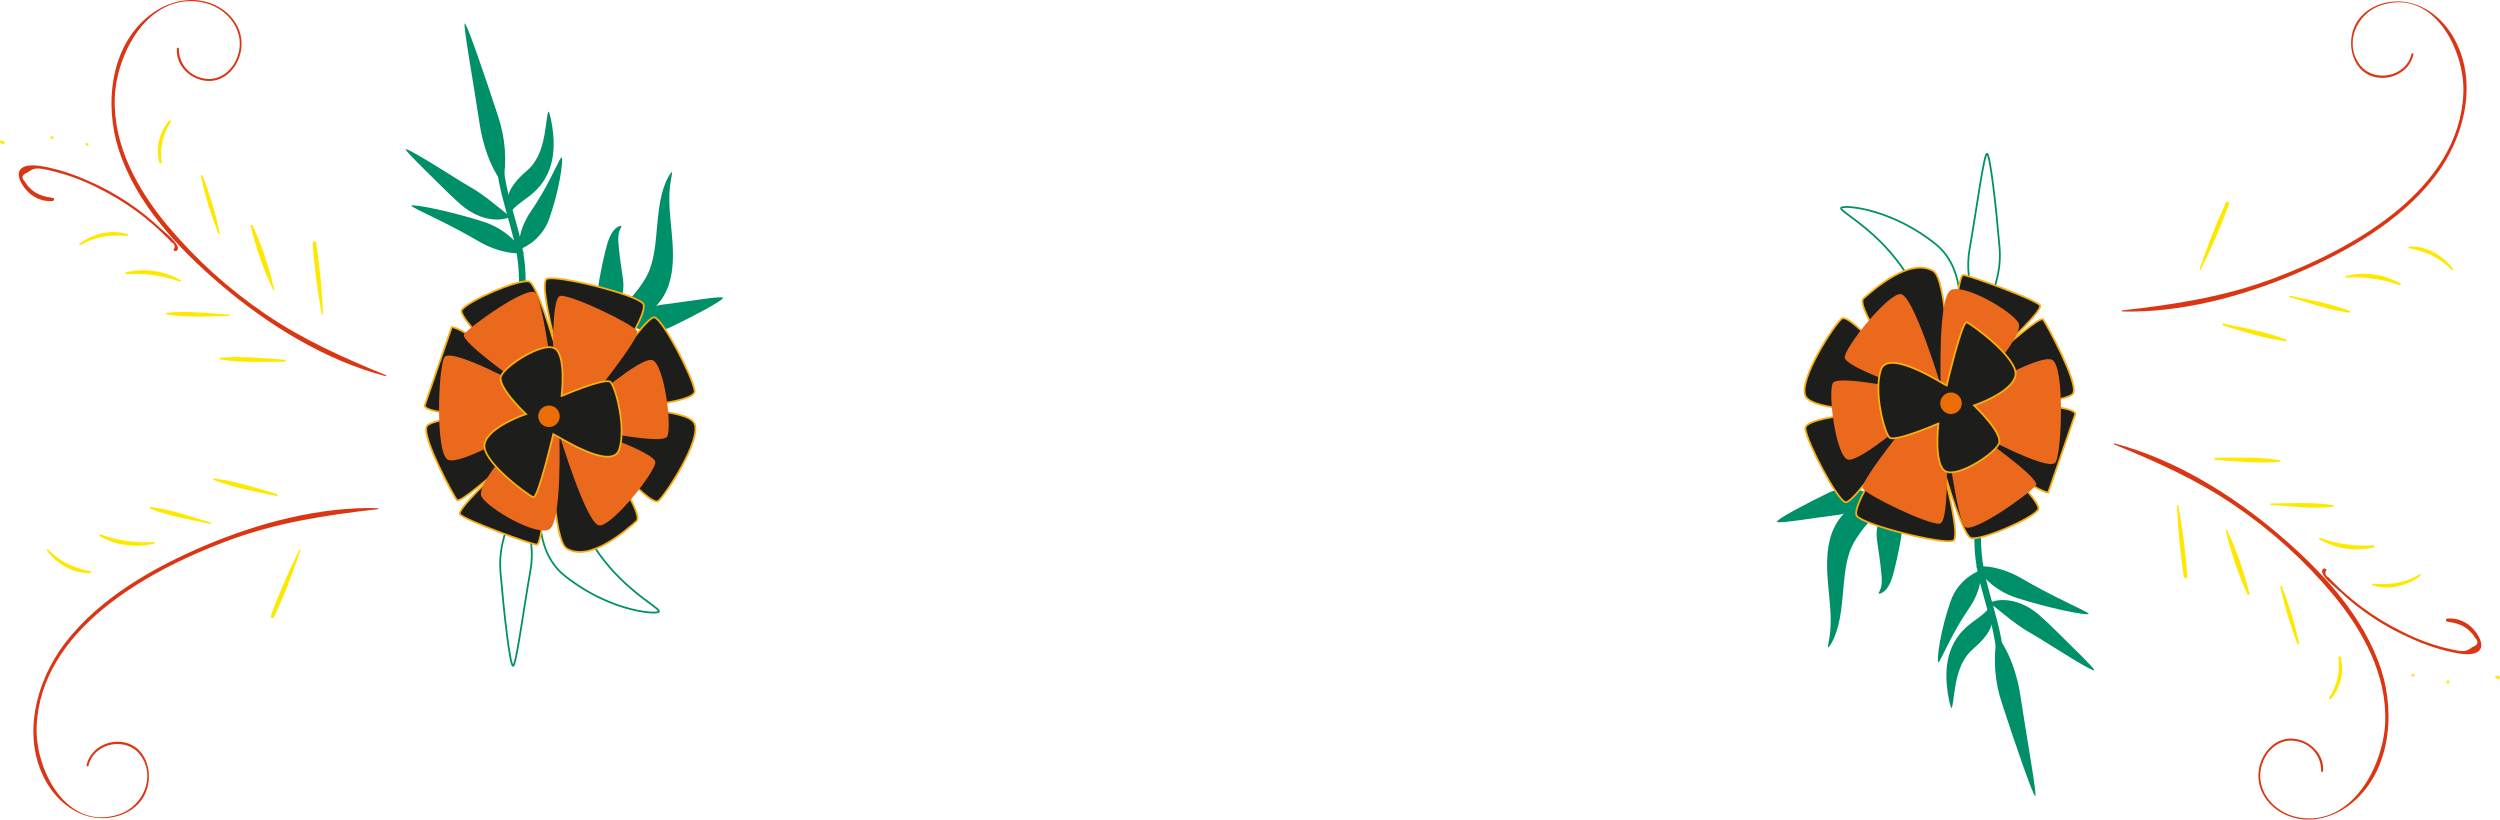 <?xml version="1.0" encoding="UTF-8"?>
<svg id="Capa_2" data-name="Capa 2" xmlns="http://www.w3.org/2000/svg" xmlns:xlink="http://www.w3.org/1999/xlink" viewBox="0 0 697.32 228.6">
  <defs>
    <style>
      .cls-1 {
        clip-path: url(#clippath);
      }

      .cls-2, .cls-3, .cls-4, .cls-5, .cls-6, .cls-7, .cls-8 {
        stroke-width: 0px;
      }

      .cls-2, .cls-9, .cls-10 {
        fill: none;
      }

      .cls-11 {
        clip-path: url(#clippath-1);
      }

      .cls-3 {
        fill: #1d1d1b;
      }

      .cls-4 {
        fill: #db3614;
      }

      .cls-5 {
        fill: #ffe800;
      }

      .cls-6 {
        fill: #ec6c05;
      }

      .cls-7 {
        fill: #eb691d;
      }

      .cls-8 {
        fill: #009069;
      }

      .cls-9 {
        stroke: #f8ae15;
      }

      .cls-9, .cls-10 {
        stroke-miterlimit: 10;
        stroke-width: .5px;
      }

      .cls-10 {
        stroke: #009069;
      }
    </style>
    <clipPath id="clippath">
      <rect class="cls-2" width="201.66" height="228.21"/>
    </clipPath>
    <clipPath id="clippath-1">
      <rect class="cls-2" x="495.66" y=".39" width="201.66" height="228.21"/>
    </clipPath>
  </defs>
  <g id="Capa_1-2" data-name="Capa 1">
    <g id="Grupo_243" data-name="Grupo 243">
      <g class="cls-1">
        <g id="Grupo_242" data-name="Grupo 242">
          <path id="Trazado_1740" data-name="Trazado 1740" class="cls-8" d="m133.76,34.38c-1.75-11.53-4.67-27.72-4.12-27.83s5.67,14.73,9.27,25.82c2.06,6.07,2.54,12.57,1.38,18.87,0,0-4.78-5.33-6.54-16.86"/>
          <path id="Trazado_1741" data-name="Trazado 1741" class="cls-8" d="m141.4,60.86c-.16.05-.35.11-.56.15s-.43.08-.68.12-.52.08-.81.09-.59.02-.92.02c-1.59-.04-3.17-.37-4.65-.95-1.95-.78-3.75-1.9-5.32-3.3-1.76-1.53-3.55-3.28-5.28-4.99l-4.96-4.89c-3.02-3-5.22-5.25-5.03-5.47s2.83,1.25,6.36,3.38c1.76,1.06,3.75,2.29,5.76,3.56s4.01,2.54,5.86,3.59c1.57.9,3.07,1.9,4.51,2.99,1.28.96,2.39,1.88,3.37,2.66l2.4,1.91c.6.46.94.76.94.76-.32.15-.65.27-.98.37"/>
          <path id="Trazado_1742" data-name="Trazado 1742" class="cls-8" d="m152.72,48.48l-.41.83c-.29.55-.61,1.06-.93,1.53-.55.82-1.19,1.58-1.9,2.27-.58.56-1.19,1.09-1.82,1.58-.57.45-1.1.82-1.6,1.19s-.96.7-1.38,1.04c-.71.55-1.37,1.16-1.96,1.83-.22.26-.4.48-.51.64l-.18.24s-.05-.07-.13-.22c-.04-.07-.09-.17-.14-.29s-.1-.25-.15-.41c-.13-.4-.21-.81-.25-1.23-.04-.57-.02-1.15.07-1.71.27-1.52.88-2.95,1.78-4.2.51-.72,1.07-1.39,1.68-2.02.62-.64,1.28-1.24,1.96-1.83.34-.3.66-.6.97-.92l.23-.24.21-.25c.14-.17.3-.34.43-.52.57-.76,1.06-1.59,1.47-2.45.42-.91.76-1.84,1.03-2.8.28-.96.48-1.92.66-2.84.33-1.84.52-3.49.69-4.67s.3-1.89.45-1.89.37.67.62,1.8c.34,1.54.57,3.09.71,4.66.09,1.03.13,2.06.1,3.09,0,.55-.05,1.11-.09,1.68-.03.29-.07.57-.1.86s-.08.58-.14.88l-.08.44-.04.22-.05.22-.22.89c-.09.29-.18.58-.28.88s-.21.58-.32.87l-.18.43-.09.21-.1.21Z"/>
          <path id="Trazado_1743" data-name="Trazado 1743" class="cls-8" d="m150.9,65.14c-.82,1.02-1.76,1.92-2.82,2.69-.46.33-.89.6-1.28.83s-.75.4-1.05.54c-.31.15-.63.28-.96.39-.04-.29-.05-.59-.05-.88,0-.78.07-1.56.21-2.34.04-.24.09-.5.15-.76s.12-.54.2-.82.17-.57.27-.87.21-.61.33-.92c.58-1.44,1.32-2.81,2.21-4.08,2.1-3.11,4-6.35,5.68-9.71,1.57-3.05,2.6-5.4,2.88-5.31.26.08.12,2.56-.49,5.92-.7,3.77-1.68,7.47-2.94,11.09-.28.8-.63,1.58-1.04,2.32-.38.67-.81,1.31-1.29,1.92"/>
          <path id="Trazado_1744" data-name="Trazado 1744" class="cls-8" d="m142.4,70.51c-3.26-.52-6.39-1.68-9.22-3.39-3.7-2.18-8.32-4.56-12.03-6.37-3.71-1.82-6.5-3.1-6.4-3.38s3.03.12,6.98.97,8.93,2.17,13.12,3.51c3.29,1.05,6.27,2.89,8.68,5.37.45.47.85.92,1.18,1.32s.6.78.81,1.08c.23.32.44.65.63.99-.33.04-.67.07-1,.07-.92,0-1.83-.06-2.74-.19"/>
          <path id="Trazado_1745" data-name="Trazado 1745" class="cls-8" d="m146.13,85.15c-1.21-2.17-1.32-4.71-1.37-7.14-.03-2.62-.27-5.23-.73-7.81-.95-5.15-2.63-10.12-3.89-15.19-.69-2.79-1.5-5.87-1.29-8.77.06-.82,1.17-.71,1.34-.01.61,2.47.9,5.04,1.5,7.52.61,2.52,1.34,5,2.04,7.5,1.4,4.93,2.69,9.93,2.84,15.09.08,2.77,0,5.56,1.19,8.13.49,1.06-1.09,1.65-1.63.68"/>
          <path id="Trazado_1746" data-name="Trazado 1746" class="cls-10" d="m146.57,146.06c.82,1.79,1.36,3.7,1.6,5.65.3,2.51.22,5.06-.24,7.55-1.93,10.97-3.98,26.52-4.83,26.45-.87-.07-2.57-15.05-3.51-26.17-.19-2.35-.07-4.73.37-7.05.35-1.82.85-3.61,1.47-5.36.54-1.53,1.07-2.82,1.45-3.75.2-.46.35-.83.47-1.08s.18-.39.18-.39c.35.29.68.61.98.96.83.97,1.52,2.04,2.05,3.2Z"/>
          <path id="Trazado_1747" data-name="Trazado 1747" class="cls-10" d="m154.17,140.59c.64.31,1.25.65,1.86,1.02.33.2.66.43,1,.68s.71.49,1.07.77.71.59,1.07.92c.37.32.75.66,1.11,1.04,1.71,1.77,3.19,3.73,4.43,5.85,3.11,5.13,7.05,9.71,11.65,13.56,4.12,3.56,7.7,5.54,7.43,6.16-.23.53-4.41.43-9.75-1.22l-2.05-.67c-.69-.25-1.39-.54-2.11-.82s-1.43-.62-2.15-.95-1.46-.68-2.16-1.07-1.44-.76-2.14-1.19l-2.08-1.29c-1.34-.92-2.67-1.83-3.87-2.82-1.12-.89-2.12-1.93-2.97-3.09-.41-.56-.78-1.14-1.11-1.74-.34-.57-.64-1.17-.9-1.78-.95-2.24-1.53-4.61-1.71-7.04-.08-1.09-.09-2.09-.07-2.98.04-.9.13-1.7.21-2.36.09-.69.21-1.38.37-2.07.48.11.94.25,1.4.43.51.19,1.01.41,1.49.66Z"/>
          <path id="Trazado_1748" data-name="Trazado 1748" class="cls-8" d="m187.01,50.97c-.12.89-.24,1.94-.29,3.14s-.03,2.54.05,3.98.22,2.99.38,4.62.33,3.33.44,5.1c.13,1.82.15,3.64.05,5.46-.1,1.88-.4,3.75-.91,5.56-.48,1.68-1.23,3.27-2.23,4.71-.89,1.26-1.94,2.4-3.14,3.38-1.86,1.5-3.97,2.65-6.23,3.41-1.43.49-2.91.84-4.41,1.06-1.06.15-1.66.17-1.66.17.23-.41.49-.81.77-1.2.76-1.07,1.57-2.1,2.44-3.09.55-.63,1.14-1.32,1.8-2.04l2.06-2.31c.71-.82,1.43-1.68,2.12-2.61.74-.98,1.42-2.02,2.02-3.09.69-1.28,1.22-2.64,1.59-4.05.41-1.59.71-3.21.9-4.84.42-3.37.6-6.89,1.04-10.02.19-1.45.47-2.9.83-4.32.29-1.13.66-2.24,1.12-3.32.8-1.8,1.53-2.72,1.66-2.64.17.09-.13,1.15-.4,2.92"/>
          <path id="Trazado_1749" data-name="Trazado 1749" class="cls-8" d="m173.18,63.48c-.16.31-.3.63-.42.96-.15.47-.25.96-.28,1.45-.04.64-.04,1.27.01,1.91.03.35.06.72.11,1.11s.09.81.13,1.23l.14,1.27c.05.43.11.86.16,1.29.22,1.73.47,3.47.72,5.07.22,1.38.18,2.8-.1,4.17-.24,1.16-.63,2.28-1.15,3.34-.39.79-.83,1.55-1.34,2.28-.2.29-.42.57-.65.85-.24-.18-.47-.38-.68-.6-.56-.56-1.04-1.18-1.44-1.86-.59-.99-1.01-2.08-1.24-3.21-.3-1.49-.3-3.03-.02-4.53.31-1.71.67-3.57,1.07-5.4.2-.91.41-1.82.63-2.69.11-.43.22-.86.33-1.28s.23-.85.36-1.26c.24-.78.55-1.54.94-2.26.32-.59.73-1.13,1.23-1.58.32-.3.7-.53,1.12-.68.3-.08.47-.08.51-.01s-.02.24-.15.47"/>
          <path id="Trazado_1750" data-name="Trazado 1750" class="cls-8" d="m187.36,91.12c-5.94,2.88-11.62-.36-11.62-.36,0,0,2.33-4.99,9.23-5.82s16.5-2.53,16.69-1.88c.19.67-8.07,5.04-14.3,8.06"/>
          <path id="Trazado_1751" data-name="Trazado 1751" class="cls-3" d="m143.7,103.73c-6.99-6.64-16-15.71-14.87-17.31,1.82-2.58,15.64-8.53,18.65-7.93,2.12.42,6.46,14.61,8.84,22.97-2.26-8.47-5.8-22.97-3.76-23.71,2.9-1.05,24.49,4.24,26.78,6.88,1.56,1.8-4.74,11.98-8.9,18.26,4.08-5.87,10.57-14.76,12.13-14.37,2.32.59,10.71,16.64,11.19,20.49s-24.5,4.95-24.5,4.95c0,0,22.64-.32,24.49,4.24,1.85,4.56-7.72,19.35-10.09,21.51s-19.45-18.56-19.45-18.56c0,0,15.97,21.93,13.33,24.22s-12.87,11.55-19.47,7.64c-3.8-2.26-4.34-28.19-4.34-28.19,0,0-2.23,27.26-4.01,27.1s-19.92-6.77-21.4-8.44c-1.04-1.17,8.76-10.52,14.77-16.06-5.71,5.12-14.93,13.11-15.67,12.06-1.07-1.53-9.6-17.17-8.45-20.44.77-2.2,13.61-3.15,21.99-3.53-8.52.18-21.7.07-22.53-2.31l7.58-21.99c3.61.56,11.61,7.12,17.69,12.52"/>
          <path id="Trazado_1752" data-name="Trazado 1752" class="cls-9" d="m143.7,103.73c-6.99-6.64-16-15.71-14.87-17.31,1.82-2.58,15.64-8.53,18.65-7.93,2.12.42,6.46,14.61,8.84,22.97-2.26-8.47-5.8-22.97-3.76-23.71,2.9-1.05,24.49,4.24,26.78,6.88,1.56,1.8-4.74,11.98-8.9,18.26,4.08-5.87,10.57-14.76,12.13-14.37,2.32.59,10.71,16.64,11.19,20.49s-24.5,4.95-24.5,4.95c0,0,22.64-.32,24.49,4.24,1.85,4.56-7.72,19.35-10.09,21.51s-19.45-18.56-19.45-18.56c0,0,15.97,21.93,13.33,24.22s-12.87,11.55-19.47,7.64c-3.8-2.26-4.34-28.19-4.34-28.19,0,0-2.23,27.26-4.01,27.1s-19.92-6.77-21.4-8.44c-1.04-1.17,8.76-10.52,14.77-16.06-5.71,5.12-14.93,13.11-15.67,12.06-1.07-1.53-9.6-17.17-8.45-20.44.77-2.2,13.61-3.15,21.99-3.53-8.52.18-21.7.07-22.53-2.31l7.58-21.99c3.6.56,11.61,7.12,17.69,12.52Z"/>
          <path id="Trazado_1753" data-name="Trazado 1753" class="cls-7" d="m163.77,112.49s14.59-12.7,18.04-12.09,5.76,19.02,4.26,21.41-23.5-2.4-23.5-2.4c0,0,20.24,6.7,20.22,9.52s-12.06,17.87-15.62,17.64-11.16-25.43-11.16-25.43c0,0,.84,24.85-2.9,26.58s-16.52-5.61-18.73-9.08,12.27-18.61,12.6-19.73c0,0-18.57,11.13-22.07,9.31s-2.69-25.39-.98-28.52,23.26,8.79,23.26,8.79c0,0-19.14-13.24-17.75-15.25s17.73-13.8,19.9-11.55,5.35,27.37,5.35,27.37c0,0-1.63-26.29,1.67-26.54s20.28,7.92,21.34,9.84-13.93,20.15-13.93,20.15"/>
          <path id="Trazado_1754" data-name="Trazado 1754" class="cls-6" d="m157.62,116.11c-.63,1.83-2.63,2.8-4.46,2.17-1.83-.63-2.8-2.63-2.17-4.46.63-1.83,2.63-2.8,4.46-2.17,1.83.63,2.8,2.63,2.17,4.46"/>
          <path id="Trazado_1755" data-name="Trazado 1755" class="cls-3" d="m156.67,110.45s12.15-5.26,13.6-3.9,4.51,12.83,2.41,18.92-17.77-4.22-18.34-4.42c0,0-4.26,18.11-5.59,17.65s-14.59-10.14-13.59-14.9,11.54-8.3,11.54-8.3c0,0-8.32-7.82-6.9-10.73s11.29-9.3,14.77-7.67,2.08,13.35,2.08,13.35"/>
          <path id="Trazado_1756" data-name="Trazado 1756" class="cls-9" d="m156.67,110.45s12.15-5.26,13.6-3.9,4.51,12.83,2.41,18.92-17.77-4.22-18.34-4.42c0,0-4.26,18.11-5.59,17.65s-14.59-10.14-13.59-14.9,11.54-8.3,11.54-8.3c0,0-8.32-7.82-6.9-10.73s11.29-9.3,14.77-7.67,2.08,13.35,2.08,13.35Z"/>
          <path id="Trazado_1757" data-name="Trazado 1757" class="cls-6" d="m155.97,117.1c-.54,1.57-2.25,2.4-3.82,1.86-1.57-.54-2.4-2.25-1.86-3.82.54-1.57,2.25-2.4,3.82-1.86,1.57.54,2.4,2.25,1.86,3.82"/>
          <path id="Trazado_1765" data-name="Trazado 1765" class="cls-4" d="m105.36,141.73c-16.26-.41-33.29,4.13-48.15,10.43-14.36,6.09-29.31,14.56-38.99,27.1-8.43,10.92-12.53,27.23-4.82,39.66,3.13,5.05,8.4,9,14.48,9.28,5.24.24,10.81-2.25,12.85-7.33,1.96-4.88.38-11.67-5.02-13.52-4.73-1.62-10.52,1.07-11.56,6.08-.07.35.45.49.53.15,1.49-6.47,10.55-8.24,14.47-2.96,4.42,5.93.82,14.16-5.76,16.45-14.7,5.11-23.68-12.4-23.17-24.49,1.14-26.82,30.6-43.21,52.68-51.53,13.84-5.22,27.85-7.38,42.47-9.02.08,0,.14-.08.13-.16,0-.07-.06-.13-.13-.13"/>
          <path id="Trazado_1766" data-name="Trazado 1766" class="cls-5" d="m83.45,153.4c-2.96,5.97-5.6,12.1-7.91,18.35-.19.54.68.91.93.39,2.77-6.06,5.22-12.27,7.33-18.59.07-.21-.26-.35-.36-.15"/>
          <path id="Trazado_1767" data-name="Trazado 1767" class="cls-5" d="m77.2,137.78c-5.63-1.63-11.7-3.67-17.53-4.35-.28-.03-.28.36-.06.45,5.43,2.16,11.73,3.24,17.43,4.46.16.04.31-.06.35-.21.04-.15-.05-.3-.2-.35"/>
          <path id="Trazado_1768" data-name="Trazado 1768" class="cls-5" d="m58.77,145.76c-5.42-1.65-11.11-3.64-16.74-4.38-.32-.04-.33.43-.07.53,5.26,2.07,11.19,3.06,16.7,4.24.11.01.21-.06.22-.17.01-.09-.04-.17-.12-.21"/>
          <path id="Trazado_1769" data-name="Trazado 1769" class="cls-5" d="m42.96,151.18c-5.08.32-10.17-.4-14.95-2.13-.31-.1-.48.35-.22.51,4.63,2.61,10.08,3.35,15.23,2.07.12-.04.19-.17.15-.29-.03-.09-.11-.16-.21-.16"/>
          <path id="Trazado_1770" data-name="Trazado 1770" class="cls-5" d="m25.35,159.38c-4.73-.98-8.51-2.57-11.92-6.1-.17-.18-.51.06-.36.27,2.69,3.73,7.51,6.55,12.22,6.3.25-.01.34-.41.06-.47"/>
          <path id="Trazado_1771" data-name="Trazado 1771" class="cls-4" d="m107.62,104.64c-11.71-4.84-22.99-9.8-33.5-16.98-10.3-6.98-19.57-15.37-27.55-24.92-8.25-9.96-15.03-22.2-14.55-35.51.44-12.25,9.28-29.1,23.96-26.67,7.53,1.25,13.28,8.59,9.91,16.08-1.66,3.69-5.39,6.22-9.51,5.14-3.85-.84-6.57-4.29-6.49-8.23.02-.35-.52-.35-.55,0-.35,4.8,3.84,8.77,8.53,9.03,5.11.29,8.84-4.25,9.43-9,.68-5.45-2.74-10.14-7.61-12.29-5.88-2.6-12.54-1.08-17.55,2.67-11.36,8.48-13.12,25.01-9.06,37.68,4.83,15.07,16.6,27.63,28.4,37.7,13.14,11.21,29.22,21.19,46.07,25.58.19.05.25-.21.08-.28"/>
          <path id="Trazado_1772" data-name="Trazado 1772" class="cls-4" d="m48.34,69.62c.3.47.87.63,1.21-.01.78-1.47-3.95-5.13-4.67-5.82-5.92-5.58-12.76-10.09-20.22-13.34-3.59-1.65-7.35-2.91-11.21-3.76-1.98-.4-6.66-1.41-7.97.88-.91,1.58.74,4.13,1.71,5.27,1.82,2.22,4.59,3.43,7.45,3.25.45-.05.66-.79.12-.87-2.48-.37-4.67-.94-6.49-2.83-.5-.49-.93-1.04-1.27-1.64-1.12-1.19-.9-2.06.68-2.62,1.9-1.56,3.12-1.21,5.58-.73,4.86,1.05,9.57,2.73,14,5,3.88,1.9,7.57,4.14,11.05,6.7,2,1.48,3.92,3.07,5.76,4.75.93.85,1.83,1.73,2.72,2.62.38.38.76.77,1.13,1.15.63.23.96.92.73,1.55-.06.16-.15.3-.26.43-.02-.02-.05,0-.03.03"/>
          <path id="Trazado_1773" data-name="Trazado 1773" class="cls-5" d="m90.1,87.59c-.28-6.66-.92-13.31-1.9-19.91-.09-.57-1.03-.43-1,.14.49,6.65,1.33,13.26,2.52,19.82.04.21.39.17.38-.05"/>
          <path id="Trazado_1774" data-name="Trazado 1774" class="cls-5" d="m76.48,80.67c-1.41-6.13-3.43-12.11-6.02-17.85-.15-.32-.63-.09-.56.24,1.49,6.11,3.58,12.06,6.25,17.76.09.2.38.05.33-.14"/>
          <path id="Trazado_1775" data-name="Trazado 1775" class="cls-5" d="m61.3,64.98c-1.17-5.44-2.76-10.77-4.77-15.96-.04-.14-.19-.22-.33-.18-.14.04-.22.18-.18.32,1.2,5.43,2.82,10.76,4.86,15.93.04.12.16.18.27.15.11-.03.18-.15.15-.26"/>
          <path id="Trazado_1776" data-name="Trazado 1776" class="cls-5" d="m45.09,45.2c-.54-3.92.36-7.9,2.55-11.2.18-.28-.25-.62-.47-.36-2.75,3.21-3.77,7.56-2.76,11.66.09.37.73.3.68-.09"/>
          <path id="Trazado_1777" data-name="Trazado 1777" class="cls-5" d="m79.39,100.34c-5.83-.4-12.18-1.11-17.99-.54-.23.02-.33.4-.06.45,5.79.96,12.19.68,18.05.67.16,0,.28-.15.27-.31,0-.15-.13-.26-.27-.27"/>
          <path id="Trazado_1778" data-name="Trazado 1778" class="cls-5" d="m63.89,87.76c-5.63-.4-11.6-1.09-17.22-.55-.27.03-.39.48-.07.53,5.61.85,11.63.5,17.3.42.11,0,.2-.09.2-.2,0-.11-.09-.2-.2-.2"/>
          <path id="Trazado_1779" data-name="Trazado 1779" class="cls-5" d="m50.38,78.15c-4.6-2.66-10.04-3.45-15.21-2.22-.15.04-.23.2-.19.35.03.12.14.2.26.2,5.08-.34,10.17.38,14.96,2.09.25.09.39-.29.18-.42"/>
          <path id="Trazado_1780" data-name="Trazado 1780" class="cls-5" d="m35.62,65.35c-4.52-1.5-9.8-.19-13.48,2.67-.21.16.06.48.28.36,4.29-2.44,8.3-2.96,13.14-2.56.28.02.31-.39.06-.47"/>
          <path id="Trazado_1781" data-name="Trazado 1781" class="cls-5" d="m24.3,40.65c.22,0,.4-.18.4-.4,0-.22-.18-.4-.4-.4-.22,0-.4.18-.4.4,0,.22.18.4.4.4"/>
          <path id="Trazado_1782" data-name="Trazado 1782" class="cls-5" d="m14.52,38.8c.24-.01.43-.22.42-.46-.01-.23-.19-.41-.42-.42-.24.01-.43.22-.42.46.01.23.19.41.42.42"/>
          <path id="Trazado_1783" data-name="Trazado 1783" class="cls-5" d="m.45,40.07l.59.06c.14,0,.27-.1.31-.23.04-.14-.02-.29-.15-.36l-.52-.31c-.22-.12-.5-.05-.62.17-.02.03-.03.06-.04.1-.03.12-.01.24.05.35.08.14.23.22.39.22"/>
        </g>
      </g>
    </g>
    <g id="Grupo_244" data-name="Grupo 244">
      <g class="cls-11">
        <g id="Grupo_242-2" data-name="Grupo 242-2">
          <path id="Trazado_1740-2" data-name="Trazado 1740-2" class="cls-8" d="m563.57,194.22c1.75,11.53,4.67,27.72,4.12,27.83s-5.67-14.73-9.27-25.82c-2.06-6.07-2.54-12.57-1.38-18.87,0,0,4.78,5.33,6.54,16.86"/>
          <path id="Trazado_1741-2" data-name="Trazado 1741-2" class="cls-8" d="m555.93,167.75c.16-.05.35-.11.56-.15s.43-.08.68-.12.52-.08.81-.09.59-.02.92-.02c1.59.04,3.17.37,4.65.95,1.95.78,3.75,1.9,5.32,3.3,1.76,1.53,3.55,3.28,5.28,4.99l4.96,4.89c3.02,3,5.22,5.25,5.03,5.47s-2.83-1.25-6.36-3.38c-1.76-1.06-3.75-2.29-5.76-3.56s-4.01-2.54-5.86-3.59c-1.57-.9-3.07-1.9-4.51-2.99-1.28-.96-2.39-1.88-3.37-2.66l-2.4-1.91c-.6-.46-.94-.76-.94-.76.32-.15.65-.27.98-.37"/>
          <path id="Trazado_1742-2" data-name="Trazado 1742-2" class="cls-8" d="m544.61,180.13l.41-.83c.29-.55.61-1.06.93-1.53.55-.82,1.19-1.58,1.9-2.27.58-.56,1.19-1.09,1.82-1.58.57-.45,1.1-.82,1.6-1.19s.96-.7,1.38-1.04c.71-.55,1.37-1.16,1.96-1.83.22-.26.4-.48.51-.64l.18-.24s.05.07.13.22c.04.07.09.17.14.29s.1.25.15.41c.13.4.21.81.25,1.23.04.57.02,1.15-.07,1.71-.27,1.52-.88,2.95-1.78,4.2-.51.72-1.07,1.39-1.68,2.02-.62.64-1.28,1.24-1.96,1.83-.34.3-.66.6-.97.92l-.23.24-.21.25c-.14.17-.3.34-.43.52-.57.76-1.06,1.59-1.47,2.45-.42.91-.76,1.84-1.03,2.8-.28.96-.48,1.92-.66,2.84-.33,1.84-.52,3.49-.69,4.67s-.3,1.89-.45,1.89-.37-.67-.62-1.8c-.34-1.54-.57-3.09-.71-4.66-.09-1.03-.13-2.06-.1-3.09,0-.55.05-1.11.09-1.68.03-.29.07-.57.1-.86s.08-.58.14-.88l.08-.44.04-.22.05-.22.22-.89c.09-.29.18-.58.28-.88s.21-.58.32-.87l.18-.43.09-.21.1-.21Z"/>
          <path id="Trazado_1743-2" data-name="Trazado 1743-2" class="cls-8" d="m546.42,163.47c.82-1.02,1.76-1.92,2.82-2.69.46-.33.89-.6,1.28-.83s.75-.4,1.05-.54c.31-.15.63-.28.96-.39.04.29.05.59.05.88,0,.78-.07,1.56-.21,2.34-.04.24-.09.5-.15.76s-.12.54-.2.82-.17.57-.27.87-.21.61-.33.92c-.58,1.44-1.32,2.81-2.21,4.08-2.1,3.11-4,6.35-5.68,9.71-1.57,3.05-2.6,5.4-2.88,5.31-.26-.08-.12-2.56.49-5.92.7-3.77,1.68-7.47,2.94-11.09.28-.8.63-1.58,1.04-2.32.38-.67.81-1.31,1.29-1.92"/>
          <path id="Trazado_1744-2" data-name="Trazado 1744-2" class="cls-8" d="m554.93,158.1c3.26.52,6.39,1.68,9.22,3.39,3.7,2.18,8.32,4.56,12.03,6.37,3.71,1.82,6.5,3.1,6.4,3.38s-3.03-.12-6.98-.97-8.93-2.17-13.12-3.51c-3.29-1.05-6.27-2.89-8.68-5.37-.45-.47-.85-.92-1.18-1.32s-.6-.78-.81-1.08c-.23-.32-.44-.65-.63-.99.33-.04.67-.07,1-.07.92,0,1.83.06,2.74.19"/>
          <path id="Trazado_1745-2" data-name="Trazado 1745-2" class="cls-8" d="m551.19,143.46c1.21,2.17,1.32,4.71,1.37,7.14.03,2.62.27,5.23.73,7.81.95,5.15,2.63,10.12,3.89,15.19.69,2.79,1.5,5.87,1.29,8.77-.06.82-1.17.71-1.34.01-.61-2.47-.9-5.04-1.5-7.52-.61-2.52-1.34-5-2.04-7.5-1.4-4.93-2.69-9.93-2.84-15.09-.08-2.77,0-5.56-1.19-8.13-.49-1.06,1.09-1.65,1.63-.68"/>
          <path id="Trazado_1746-2" data-name="Trazado 1746-2" class="cls-10" d="m550.76,82.54c-.82-1.79-1.36-3.7-1.6-5.65-.3-2.51-.22-5.06.24-7.55,1.93-10.97,3.98-26.52,4.83-26.45.87.07,2.57,15.05,3.51,26.17.19,2.35.07,4.73-.37,7.05-.35,1.82-.85,3.61-1.47,5.36-.54,1.53-1.07,2.82-1.45,3.75-.2.46-.35.83-.47,1.08s-.18.39-.18.39c-.35-.29-.68-.61-.98-.96-.83-.97-1.52-2.04-2.05-3.2Z"/>
          <path id="Trazado_1747-2" data-name="Trazado 1747-2" class="cls-10" d="m543.15,88.01c-.64-.31-1.25-.65-1.86-1.02-.33-.2-.66-.43-1-.68s-.71-.49-1.07-.77-.71-.59-1.07-.92c-.37-.32-.75-.66-1.11-1.04-1.71-1.77-3.19-3.73-4.43-5.85-3.11-5.13-7.05-9.71-11.65-13.56-4.12-3.56-7.7-5.54-7.43-6.16.23-.53,4.41-.43,9.75,1.22l2.05.67c.69.25,1.39.54,2.11.82s1.43.62,2.15.95,1.46.68,2.16,1.07,1.44.76,2.14,1.19l2.08,1.29c1.34.92,2.67,1.83,3.87,2.82,1.12.89,2.12,1.93,2.97,3.09.41.56.78,1.14,1.11,1.74.34.57.64,1.17.9,1.78.95,2.24,1.53,4.61,1.71,7.04.08,1.09.09,2.09.07,2.98-.04.9-.13,1.7-.21,2.36-.09.69-.21,1.38-.37,2.07-.48-.11-.94-.25-1.4-.43-.51-.19-1.01-.41-1.49-.66Z"/>
          <path id="Trazado_1748-2" data-name="Trazado 1748-2" class="cls-8" d="m510.32,177.64c.12-.89.24-1.94.29-3.14s.03-2.54-.05-3.98-.22-2.99-.38-4.62-.33-3.33-.44-5.1c-.13-1.82-.15-3.64-.05-5.46.1-1.88.4-3.75.91-5.56.48-1.68,1.23-3.27,2.23-4.71.89-1.26,1.94-2.4,3.14-3.38,1.86-1.5,3.97-2.65,6.23-3.41,1.43-.49,2.91-.84,4.41-1.06,1.06-.15,1.66-.17,1.66-.17-.23.41-.49.81-.77,1.2-.76,1.07-1.57,2.1-2.44,3.09-.55.63-1.14,1.32-1.8,2.04l-2.06,2.31c-.71.82-1.43,1.68-2.12,2.61-.74.98-1.42,2.02-2.02,3.09-.69,1.28-1.22,2.64-1.59,4.05-.41,1.59-.71,3.21-.9,4.84-.42,3.37-.6,6.89-1.04,10.02-.19,1.45-.47,2.9-.83,4.32-.29,1.13-.66,2.24-1.12,3.32-.8,1.8-1.53,2.72-1.66,2.64-.17-.09.13-1.15.4-2.92"/>
          <path id="Trazado_1749-2" data-name="Trazado 1749-2" class="cls-8" d="m524.15,165.12c.16-.31.3-.63.42-.96.15-.47.25-.96.28-1.45.04-.64.04-1.27-.01-1.91-.03-.35-.06-.72-.11-1.11s-.09-.81-.13-1.23l-.14-1.27c-.05-.43-.11-.86-.16-1.29-.22-1.73-.47-3.47-.72-5.07-.22-1.38-.18-2.8.1-4.17.24-1.16.63-2.28,1.15-3.34.39-.79.83-1.55,1.34-2.28.2-.29.42-.57.65-.85.24.18.47.38.68.6.56.56,1.04,1.18,1.44,1.86.59.99,1.01,2.08,1.24,3.21.3,1.49.3,3.03.02,4.53-.31,1.71-.67,3.57-1.07,5.4-.2.91-.41,1.82-.63,2.69-.11.43-.22.86-.33,1.28s-.23.85-.36,1.26c-.24.78-.55,1.54-.94,2.26-.32.59-.73,1.13-1.23,1.58-.32.3-.7.53-1.12.68-.3.08-.47.08-.51.01s.02-.24.15-.47"/>
          <path id="Trazado_1750-2" data-name="Trazado 1750-2" class="cls-8" d="m509.96,137.48c5.94-2.88,11.62.36,11.62.36,0,0-2.33,4.99-9.23,5.82s-16.5,2.53-16.69,1.88c-.19-.67,8.07-5.04,14.3-8.06"/>
          <path id="Trazado_1751-2" data-name="Trazado 1751-2" class="cls-3" d="m553.62,124.87c6.99,6.64,16,15.71,14.87,17.31-1.82,2.58-15.64,8.53-18.65,7.93-2.12-.42-6.46-14.61-8.84-22.97,2.26,8.47,5.8,22.97,3.76,23.71-2.9,1.05-24.49-4.24-26.78-6.88-1.56-1.8,4.74-11.98,8.9-18.26-4.08,5.87-10.57,14.76-12.13,14.37-2.32-.59-10.71-16.64-11.19-20.49s24.5-4.95,24.5-4.95c0,0-22.64.32-24.49-4.24-1.85-4.56,7.72-19.35,10.09-21.51s19.45,18.56,19.45,18.56c0,0-15.97-21.93-13.33-24.22s12.87-11.55,19.47-7.64c3.8,2.26,4.34,28.19,4.34,28.19,0,0,2.23-27.26,4.01-27.1s19.92,6.77,21.4,8.44c1.04,1.17-8.76,10.52-14.77,16.06,5.71-5.12,14.93-13.11,15.67-12.06,1.07,1.53,9.6,17.17,8.45,20.44-.77,2.2-13.61,3.15-21.99,3.53,8.52-.18,21.7-.07,22.53,2.31l-7.58,21.99c-3.61-.56-11.61-7.12-17.69-12.52"/>
          <path id="Trazado_1752-2" data-name="Trazado 1752-2" class="cls-9" d="m553.62,124.87c6.99,6.64,16,15.71,14.87,17.31-1.82,2.58-15.64,8.53-18.65,7.93-2.12-.42-6.46-14.61-8.84-22.97,2.26,8.47,5.8,22.97,3.76,23.71-2.9,1.05-24.49-4.24-26.78-6.88-1.56-1.8,4.74-11.98,8.9-18.26-4.08,5.87-10.57,14.76-12.13,14.37-2.32-.59-10.71-16.64-11.19-20.49s24.5-4.95,24.5-4.95c0,0-22.64.32-24.49-4.24-1.85-4.56,7.72-19.35,10.09-21.51s19.45,18.56,19.45,18.56c0,0-15.97-21.93-13.33-24.22s12.87-11.55,19.47-7.64c3.8,2.26,4.34,28.19,4.34,28.19,0,0,2.23-27.26,4.01-27.1s19.92,6.77,21.4,8.44c1.04,1.17-8.76,10.52-14.77,16.06,5.71-5.12,14.93-13.11,15.67-12.06,1.07,1.53,9.6,17.17,8.45,20.44-.77,2.2-13.61,3.15-21.99,3.53,8.52-.18,21.7-.07,22.53,2.31l-7.58,21.99c-3.6-.56-11.61-7.12-17.69-12.52Z"/>
          <path id="Trazado_1753-2" data-name="Trazado 1753-2" class="cls-7" d="m533.56,116.11s-14.59,12.7-18.04,12.09-5.76-19.02-4.26-21.41,23.5,2.4,23.5,2.4c0,0-20.24-6.7-20.22-9.52s12.06-17.87,15.62-17.64,11.16,25.43,11.16,25.43c0,0-.84-24.85,2.9-26.58s16.52,5.61,18.73,9.08-12.27,18.61-12.6,19.73c0,0,18.57-11.13,22.07-9.31s2.69,25.39.98,28.52-23.26-8.79-23.26-8.79c0,0,19.14,13.24,17.75,15.25s-17.73,13.8-19.9,11.55-5.35-27.37-5.35-27.37c0,0,1.63,26.29-1.67,26.54s-20.28-7.92-21.34-9.84,13.93-20.15,13.93-20.15"/>
          <path id="Trazado_1754-2" data-name="Trazado 1754-2" class="cls-6" d="m539.7,112.5c.63-1.83,2.63-2.8,4.46-2.17,1.83.63,2.8,2.63,2.17,4.46-.63,1.83-2.63,2.8-4.46,2.17-1.83-.63-2.8-2.63-2.17-4.46"/>
          <path id="Trazado_1755-2" data-name="Trazado 1755-2" class="cls-3" d="m540.65,118.15s-12.15,5.26-13.6,3.9-4.51-12.83-2.41-18.92,17.77,4.22,18.34,4.42c0,0,4.26-18.11,5.59-17.65s14.59,10.14,13.59,14.9-11.54,8.3-11.54,8.3c0,0,8.32,7.82,6.9,10.73s-11.29,9.3-14.77,7.67-2.08-13.35-2.08-13.35"/>
          <path id="Trazado_1756-2" data-name="Trazado 1756-2" class="cls-9" d="m540.65,118.15s-12.15,5.26-13.6,3.9-4.51-12.83-2.41-18.92,17.77,4.22,18.34,4.42c0,0,4.26-18.11,5.59-17.65s14.59,10.14,13.59,14.9-11.54,8.3-11.54,8.3c0,0,8.32,7.82,6.9,10.73s-11.29,9.3-14.77,7.67-2.08-13.35-2.08-13.35Z"/>
          <path id="Trazado_1757-2" data-name="Trazado 1757-2" class="cls-6" d="m541.35,111.5c.54-1.57,2.25-2.4,3.82-1.86,1.57.54,2.4,2.25,1.86,3.82-.54,1.57-2.25,2.4-3.82,1.86-1.57-.54-2.4-2.25-1.86-3.82"/>
          <path id="Trazado_1765-2" data-name="Trazado 1765-2" class="cls-4" d="m591.96,86.88c16.26.41,33.29-4.13,48.15-10.43,14.36-6.09,29.31-14.56,38.99-27.1,8.43-10.92,12.53-27.23,4.82-39.66-3.13-5.05-8.4-9-14.48-9.28-5.24-.24-10.81,2.25-12.85,7.33-1.96,4.88-.38,11.67,5.02,13.52,4.73,1.62,10.52-1.07,11.56-6.08.07-.35-.45-.49-.53-.15-1.49,6.47-10.55,8.24-14.47,2.96-4.42-5.93-.82-14.16,5.76-16.45,14.7-5.11,23.68,12.4,23.17,24.49-1.14,26.82-30.6,43.21-52.68,51.53-13.84,5.22-27.85,7.38-42.47,9.02-.08,0-.14.08-.13.16,0,.07.06.13.13.13"/>
          <path id="Trazado_1766-2" data-name="Trazado 1766-2" class="cls-5" d="m613.88,75.21c2.96-5.97,5.6-12.1,7.91-18.35.19-.54-.68-.91-.93-.39-2.77,6.06-5.22,12.27-7.33,18.59-.07.21.26.35.36.15"/>
          <path id="Trazado_1767-2" data-name="Trazado 1767-2" class="cls-5" d="m620.12,90.83c5.63,1.63,11.7,3.67,17.53,4.35.28.03.28-.36.06-.45-5.43-2.16-11.73-3.24-17.43-4.46-.16-.04-.31.06-.35.21-.04.15.05.3.2.35"/>
          <path id="Trazado_1768-2" data-name="Trazado 1768-2" class="cls-5" d="m638.55,82.85c5.42,1.65,11.11,3.64,16.74,4.38.32.04.33-.43.07-.53-5.26-2.07-11.19-3.06-16.7-4.24-.11-.01-.21.06-.22.17-.01.09.04.17.12.21"/>
          <path id="Trazado_1769-2" data-name="Trazado 1769-2" class="cls-5" d="m654.36,77.43c5.08-.32,10.17.4,14.95,2.13.31.1.48-.35.22-.51-4.63-2.61-10.08-3.35-15.23-2.07-.12.04-.19.17-.15.29.03.09.11.16.21.16"/>
          <path id="Trazado_1770-2" data-name="Trazado 1770-2" class="cls-5" d="m671.97,69.22c4.73.98,8.51,2.57,11.92,6.1.17.18.51-.06.36-.27-2.69-3.73-7.51-6.55-12.22-6.3-.25.01-.34.41-.06.47"/>
          <path id="Trazado_1771-2" data-name="Trazado 1771-2" class="cls-4" d="m589.7,123.96c11.71,4.84,22.99,9.8,33.5,16.98,10.3,6.98,19.57,15.37,27.55,24.92,8.25,9.96,15.03,22.2,14.55,35.51-.44,12.25-9.28,29.1-23.96,26.67-7.53-1.25-13.28-8.59-9.91-16.08,1.66-3.69,5.39-6.22,9.51-5.14,3.85.84,6.57,4.29,6.49,8.23-.02.35.52.35.55,0,.35-4.8-3.84-8.77-8.53-9.03-5.11-.29-8.84,4.25-9.43,9-.68,5.45,2.74,10.14,7.61,12.29,5.88,2.6,12.54,1.08,17.55-2.67,11.36-8.48,13.12-25.01,9.06-37.68-4.83-15.07-16.6-27.63-28.4-37.7-13.14-11.21-29.22-21.19-46.07-25.58-.19-.05-.25.21-.08.28"/>
          <path id="Trazado_1772-2" data-name="Trazado 1772-2" class="cls-4" d="m648.99,158.98c-.3-.47-.87-.63-1.21.01-.78,1.47,3.95,5.13,4.67,5.82,5.92,5.58,12.76,10.09,20.22,13.34,3.59,1.65,7.35,2.91,11.21,3.76,1.98.4,6.66,1.41,7.97-.88.91-1.58-.74-4.13-1.71-5.27-1.82-2.22-4.59-3.43-7.45-3.25-.45.05-.66.79-.12.87,2.48.37,4.67.94,6.49,2.83.5.49.93,1.04,1.27,1.64,1.12,1.19.9,2.06-.68,2.62-1.9,1.56-3.12,1.21-5.58.73-4.86-1.05-9.57-2.73-14-5-3.88-1.9-7.57-4.14-11.05-6.7-2-1.48-3.92-3.07-5.76-4.75-.93-.85-1.83-1.73-2.72-2.62-.38-.38-.76-.77-1.13-1.15-.63-.23-.96-.92-.73-1.55.06-.16.15-.3.26-.43.02.02.05,0,.03-.03"/>
          <path id="Trazado_1773-2" data-name="Trazado 1773-2" class="cls-5" d="m607.22,141.01c.28,6.66.92,13.31,1.9,19.91.09.57,1.03.43,1-.14-.49-6.65-1.33-13.26-2.52-19.82-.04-.21-.39-.17-.38.05"/>
          <path id="Trazado_1774-2" data-name="Trazado 1774-2" class="cls-5" d="m620.84,147.93c1.41,6.13,3.43,12.11,6.02,17.85.15.32.63.09.56-.24-1.49-6.11-3.58-12.06-6.25-17.76-.09-.2-.38-.05-.33.14"/>
          <path id="Trazado_1775-2" data-name="Trazado 1775-2" class="cls-5" d="m636.03,163.62c1.17,5.44,2.76,10.77,4.77,15.96.04.14.19.22.33.18.14-.04.22-.18.18-.32-1.2-5.43-2.82-10.76-4.86-15.93-.04-.12-.16-.18-.27-.15-.11.03-.18.15-.15.26"/>
          <path id="Trazado_1776-2" data-name="Trazado 1776-2" class="cls-5" d="m652.23,183.41c.54,3.92-.36,7.9-2.55,11.2-.18.28.25.62.47.36,2.75-3.21,3.77-7.56,2.76-11.66-.09-.37-.73-.3-.68.09"/>
          <path id="Trazado_1777-2" data-name="Trazado 1777-2" class="cls-5" d="m617.93,128.26c5.83.4,12.18,1.11,17.99.54.23-.02.33-.4.06-.45-5.79-.96-12.19-.68-18.05-.67-.16,0-.28.15-.27.31,0,.15.13.26.27.27"/>
          <path id="Trazado_1778-2" data-name="Trazado 1778-2" class="cls-5" d="m633.43,140.85c5.63.4,11.6,1.09,17.22.55.27-.03.39-.48.07-.53-5.61-.85-11.63-.5-17.3-.42-.11,0-.2.09-.2.2,0,.11.09.2.2.2"/>
          <path id="Trazado_1779-2" data-name="Trazado 1779-2" class="cls-5" d="m646.94,150.45c4.6,2.66,10.04,3.45,15.21,2.22.15-.04.23-.2.19-.35-.03-.12-.14-.2-.26-.2-5.08.34-10.17-.38-14.96-2.09-.25-.09-.39.29-.18.42"/>
          <path id="Trazado_1780-2" data-name="Trazado 1780-2" class="cls-5" d="m661.7,163.26c4.52,1.5,9.8.19,13.48-2.67.21-.16-.06-.48-.28-.36-4.29,2.44-8.3,2.96-13.14,2.56-.28-.02-.31.39-.06.47"/>
          <path id="Trazado_1781-2" data-name="Trazado 1781-2" class="cls-5" d="m673.02,187.95c-.22,0-.4.18-.4.4,0,.22.18.4.4.4.22,0,.4-.18.4-.4,0-.22-.18-.4-.4-.4"/>
          <path id="Trazado_1782-2" data-name="Trazado 1782-2" class="cls-5" d="m682.81,189.8c-.24.01-.43.22-.42.46.01.23.19.41.42.42.24-.01.43-.22.42-.46-.01-.23-.19-.41-.42-.42"/>
          <path id="Trazado_1783-2" data-name="Trazado 1783-2" class="cls-5" d="m696.87,188.53l-.59-.06c-.14,0-.27.1-.31.23-.04.14.02.29.15.36l.52.31c.22.12.5.05.62-.17.02-.03.03-.06.04-.1.03-.12.01-.24-.05-.35-.08-.14-.23-.22-.39-.22"/>
        </g>
      </g>
    </g>
  </g>
</svg>